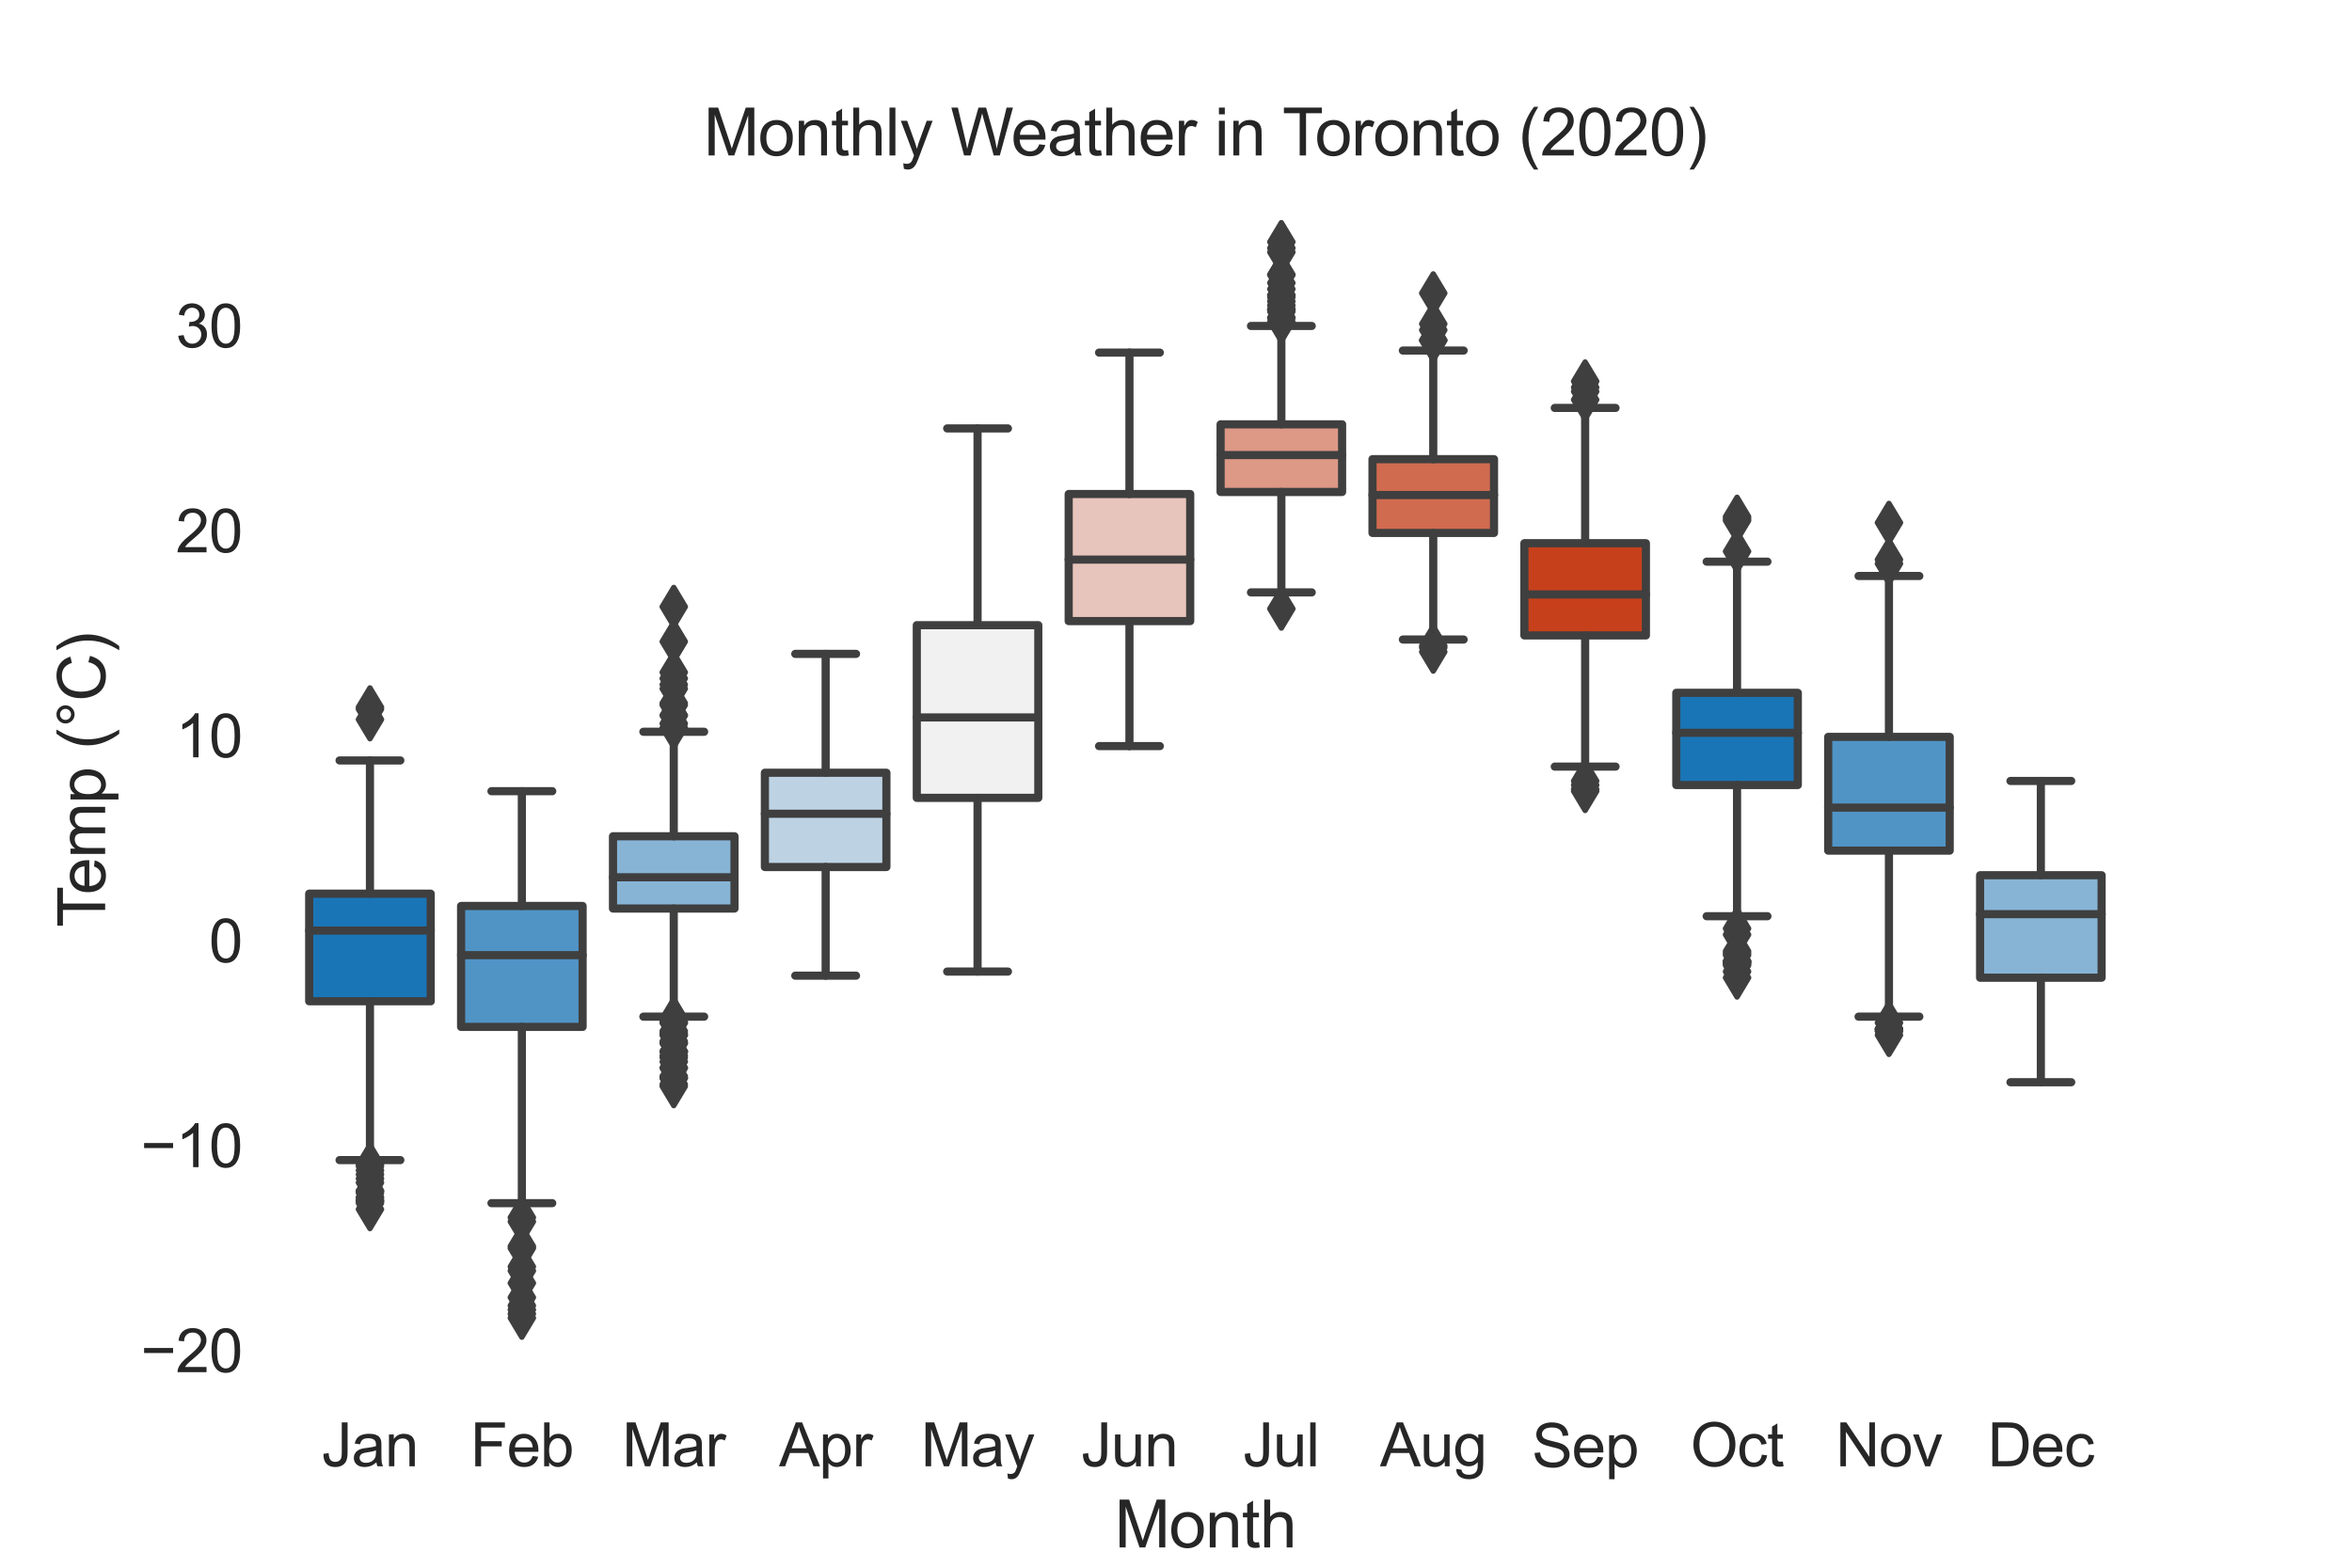 <?xml version="1.0" encoding="utf-8" standalone="no"?>
<!DOCTYPE svg PUBLIC "-//W3C//DTD SVG 1.1//EN"
  "http://www.w3.org/Graphics/SVG/1.1/DTD/svg11.dtd">
<svg xmlns:xlink="http://www.w3.org/1999/xlink" width="432pt" height="288pt" viewBox="0 0 432 288" xmlns="http://www.w3.org/2000/svg" version="1.1">
 <defs>
  <style type="text/css">*{stroke-linejoin: round; stroke-linecap: butt}</style>
 </defs>
 <g id="figure_1">
  <g id="patch_1">
   <path d="M 0 288 
L 432 288 
L 432 0 
L 0 0 
z
" style="fill: #ffffff"/>
  </g>
  <g id="axes_1">
   <g id="patch_2">
    <path d="M 54 252 
L 388.8 252 
L 388.8 34.56 
L 54 34.56 
z
" style="fill: #ffffff"/>
   </g>
   <g id="matplotlib.axis_1">
    <g id="xtick_1">
     <g id="line2d_1">
      <path d="M 67.95 252 
L 67.95 34.56 
" clip-path="url(#p4319e227aa)" style="fill: none; stroke: #ffffff; stroke-width: 0.2; stroke-linecap: round"/>
     </g>
     <g id="text_1">
      <!-- Jan -->
      <g style="fill: #262626" transform="translate(59.083 269.374)scale(0.11 -0.11)">
       <defs>
        <path id="ArialMT-4a" d="M 184 1300 
L 731 1375 
Q 753 850 928 656 
Q 1103 463 1413 463 
Q 1641 463 1806 567 
Q 1972 672 2034 851 
Q 2097 1031 2097 1425 
L 2097 4581 
L 2703 4581 
L 2703 1459 
Q 2703 884 2564 568 
Q 2425 253 2123 87 
Q 1822 -78 1416 -78 
Q 813 -78 492 269 
Q 172 616 184 1300 
z
" transform="scale(0.016)"/>
        <path id="ArialMT-61" d="M 2588 409 
Q 2275 144 1986 34 
Q 1697 -75 1366 -75 
Q 819 -75 525 192 
Q 231 459 231 875 
Q 231 1119 342 1320 
Q 453 1522 633 1644 
Q 813 1766 1038 1828 
Q 1203 1872 1538 1913 
Q 2219 1994 2541 2106 
Q 2544 2222 2544 2253 
Q 2544 2597 2384 2738 
Q 2169 2928 1744 2928 
Q 1347 2928 1158 2789 
Q 969 2650 878 2297 
L 328 2372 
Q 403 2725 575 2942 
Q 747 3159 1072 3276 
Q 1397 3394 1825 3394 
Q 2250 3394 2515 3294 
Q 2781 3194 2906 3042 
Q 3031 2891 3081 2659 
Q 3109 2516 3109 2141 
L 3109 1391 
Q 3109 606 3145 398 
Q 3181 191 3288 0 
L 2700 0 
Q 2613 175 2588 409 
z
M 2541 1666 
Q 2234 1541 1622 1453 
Q 1275 1403 1131 1340 
Q 988 1278 909 1158 
Q 831 1038 831 891 
Q 831 666 1001 516 
Q 1172 366 1500 366 
Q 1825 366 2078 508 
Q 2331 650 2450 897 
Q 2541 1088 2541 1459 
L 2541 1666 
z
" transform="scale(0.016)"/>
        <path id="ArialMT-6e" d="M 422 0 
L 422 3319 
L 928 3319 
L 928 2847 
Q 1294 3394 1984 3394 
Q 2284 3394 2536 3286 
Q 2788 3178 2913 3003 
Q 3038 2828 3088 2588 
Q 3119 2431 3119 2041 
L 3119 0 
L 2556 0 
L 2556 2019 
Q 2556 2363 2490 2533 
Q 2425 2703 2258 2804 
Q 2091 2906 1866 2906 
Q 1506 2906 1245 2678 
Q 984 2450 984 1813 
L 984 0 
L 422 0 
z
" transform="scale(0.016)"/>
       </defs>
       <use xlink:href="#ArialMT-4a"/>
       <use xlink:href="#ArialMT-61" x="50"/>
       <use xlink:href="#ArialMT-6e" x="105.615"/>
      </g>
     </g>
    </g>
    <g id="xtick_2">
     <g id="line2d_2">
      <path d="M 95.85 252 
L 95.85 34.56 
" clip-path="url(#p4319e227aa)" style="fill: none; stroke: #ffffff; stroke-width: 0.2; stroke-linecap: round"/>
     </g>
     <g id="text_2">
      <!-- Feb -->
      <g style="fill: #262626" transform="translate(86.374 269.374)scale(0.11 -0.11)">
       <defs>
        <path id="ArialMT-46" d="M 525 0 
L 525 4581 
L 3616 4581 
L 3616 4041 
L 1131 4041 
L 1131 2622 
L 3281 2622 
L 3281 2081 
L 1131 2081 
L 1131 0 
L 525 0 
z
" transform="scale(0.016)"/>
        <path id="ArialMT-65" d="M 2694 1069 
L 3275 997 
Q 3138 488 2766 206 
Q 2394 -75 1816 -75 
Q 1088 -75 661 373 
Q 234 822 234 1631 
Q 234 2469 665 2931 
Q 1097 3394 1784 3394 
Q 2450 3394 2872 2941 
Q 3294 2488 3294 1666 
Q 3294 1616 3291 1516 
L 816 1516 
Q 847 969 1125 678 
Q 1403 388 1819 388 
Q 2128 388 2347 550 
Q 2566 713 2694 1069 
z
M 847 1978 
L 2700 1978 
Q 2663 2397 2488 2606 
Q 2219 2931 1791 2931 
Q 1403 2931 1139 2672 
Q 875 2413 847 1978 
z
" transform="scale(0.016)"/>
        <path id="ArialMT-62" d="M 941 0 
L 419 0 
L 419 4581 
L 981 4581 
L 981 2947 
Q 1338 3394 1891 3394 
Q 2197 3394 2470 3270 
Q 2744 3147 2920 2923 
Q 3097 2700 3197 2384 
Q 3297 2069 3297 1709 
Q 3297 856 2875 390 
Q 2453 -75 1863 -75 
Q 1275 -75 941 416 
L 941 0 
z
M 934 1684 
Q 934 1088 1097 822 
Q 1363 388 1816 388 
Q 2184 388 2453 708 
Q 2722 1028 2722 1663 
Q 2722 2313 2464 2622 
Q 2206 2931 1841 2931 
Q 1472 2931 1203 2611 
Q 934 2291 934 1684 
z
" transform="scale(0.016)"/>
       </defs>
       <use xlink:href="#ArialMT-46"/>
       <use xlink:href="#ArialMT-65" x="61.084"/>
       <use xlink:href="#ArialMT-62" x="116.699"/>
      </g>
     </g>
    </g>
    <g id="xtick_3">
     <g id="line2d_3">
      <path d="M 123.75 252 
L 123.75 34.56 
" clip-path="url(#p4319e227aa)" style="fill: none; stroke: #ffffff; stroke-width: 0.2; stroke-linecap: round"/>
     </g>
     <g id="text_3">
      <!-- Mar -->
      <g style="fill: #262626" transform="translate(114.279 269.374)scale(0.11 -0.11)">
       <defs>
        <path id="ArialMT-4d" d="M 475 0 
L 475 4581 
L 1388 4581 
L 2472 1338 
Q 2622 884 2691 659 
Q 2769 909 2934 1394 
L 4031 4581 
L 4847 4581 
L 4847 0 
L 4263 0 
L 4263 3834 
L 2931 0 
L 2384 0 
L 1059 3900 
L 1059 0 
L 475 0 
z
" transform="scale(0.016)"/>
        <path id="ArialMT-72" d="M 416 0 
L 416 3319 
L 922 3319 
L 922 2816 
Q 1116 3169 1280 3281 
Q 1444 3394 1641 3394 
Q 1925 3394 2219 3213 
L 2025 2691 
Q 1819 2813 1613 2813 
Q 1428 2813 1281 2702 
Q 1134 2591 1072 2394 
Q 978 2094 978 1738 
L 978 0 
L 416 0 
z
" transform="scale(0.016)"/>
       </defs>
       <use xlink:href="#ArialMT-4d"/>
       <use xlink:href="#ArialMT-61" x="83.301"/>
       <use xlink:href="#ArialMT-72" x="138.916"/>
      </g>
     </g>
    </g>
    <g id="xtick_4">
     <g id="line2d_4">
      <path d="M 151.65 252 
L 151.65 34.56 
" clip-path="url(#p4319e227aa)" style="fill: none; stroke: #ffffff; stroke-width: 0.2; stroke-linecap: round"/>
     </g>
     <g id="text_4">
      <!-- Apr -->
      <g style="fill: #262626" transform="translate(143.091 269.374)scale(0.11 -0.11)">
       <defs>
        <path id="ArialMT-41" d="M -9 0 
L 1750 4581 
L 2403 4581 
L 4278 0 
L 3588 0 
L 3053 1388 
L 1138 1388 
L 634 0 
L -9 0 
z
M 1313 1881 
L 2866 1881 
L 2388 3150 
Q 2169 3728 2063 4100 
Q 1975 3659 1816 3225 
L 1313 1881 
z
" transform="scale(0.016)"/>
        <path id="ArialMT-70" d="M 422 -1272 
L 422 3319 
L 934 3319 
L 934 2888 
Q 1116 3141 1344 3267 
Q 1572 3394 1897 3394 
Q 2322 3394 2647 3175 
Q 2972 2956 3137 2557 
Q 3303 2159 3303 1684 
Q 3303 1175 3120 767 
Q 2938 359 2589 142 
Q 2241 -75 1856 -75 
Q 1575 -75 1351 44 
Q 1128 163 984 344 
L 984 -1272 
L 422 -1272 
z
M 931 1641 
Q 931 1000 1190 694 
Q 1450 388 1819 388 
Q 2194 388 2461 705 
Q 2728 1022 2728 1688 
Q 2728 2322 2467 2637 
Q 2206 2953 1844 2953 
Q 1484 2953 1207 2617 
Q 931 2281 931 1641 
z
" transform="scale(0.016)"/>
       </defs>
       <use xlink:href="#ArialMT-41"/>
       <use xlink:href="#ArialMT-70" x="66.699"/>
       <use xlink:href="#ArialMT-72" x="122.314"/>
      </g>
     </g>
    </g>
    <g id="xtick_5">
     <g id="line2d_5">
      <path d="M 179.55 252 
L 179.55 34.56 
" clip-path="url(#p4319e227aa)" style="fill: none; stroke: #ffffff; stroke-width: 0.2; stroke-linecap: round"/>
     </g>
     <g id="text_5">
      <!-- May -->
      <g style="fill: #262626" transform="translate(169.16 269.374)scale(0.11 -0.11)">
       <defs>
        <path id="ArialMT-79" d="M 397 -1278 
L 334 -750 
Q 519 -800 656 -800 
Q 844 -800 956 -737 
Q 1069 -675 1141 -563 
Q 1194 -478 1313 -144 
Q 1328 -97 1363 -6 
L 103 3319 
L 709 3319 
L 1400 1397 
Q 1534 1031 1641 628 
Q 1738 1016 1872 1384 
L 2581 3319 
L 3144 3319 
L 1881 -56 
Q 1678 -603 1566 -809 
Q 1416 -1088 1222 -1217 
Q 1028 -1347 759 -1347 
Q 597 -1347 397 -1278 
z
" transform="scale(0.016)"/>
       </defs>
       <use xlink:href="#ArialMT-4d"/>
       <use xlink:href="#ArialMT-61" x="83.301"/>
       <use xlink:href="#ArialMT-79" x="138.916"/>
      </g>
     </g>
    </g>
    <g id="xtick_6">
     <g id="line2d_6">
      <path d="M 207.45 252 
L 207.45 34.56 
" clip-path="url(#p4319e227aa)" style="fill: none; stroke: #ffffff; stroke-width: 0.2; stroke-linecap: round"/>
     </g>
     <g id="text_6">
      <!-- Jun -->
      <g style="fill: #262626" transform="translate(198.583 269.374)scale(0.11 -0.11)">
       <defs>
        <path id="ArialMT-75" d="M 2597 0 
L 2597 488 
Q 2209 -75 1544 -75 
Q 1250 -75 995 37 
Q 741 150 617 320 
Q 494 491 444 738 
Q 409 903 409 1263 
L 409 3319 
L 972 3319 
L 972 1478 
Q 972 1038 1006 884 
Q 1059 663 1231 536 
Q 1403 409 1656 409 
Q 1909 409 2131 539 
Q 2353 669 2445 892 
Q 2538 1116 2538 1541 
L 2538 3319 
L 3100 3319 
L 3100 0 
L 2597 0 
z
" transform="scale(0.016)"/>
       </defs>
       <use xlink:href="#ArialMT-4a"/>
       <use xlink:href="#ArialMT-75" x="50"/>
       <use xlink:href="#ArialMT-6e" x="105.615"/>
      </g>
     </g>
    </g>
    <g id="xtick_7">
     <g id="line2d_7">
      <path d="M 235.35 252 
L 235.35 34.56 
" clip-path="url(#p4319e227aa)" style="fill: none; stroke: #ffffff; stroke-width: 0.2; stroke-linecap: round"/>
     </g>
     <g id="text_7">
      <!-- Jul -->
      <g style="fill: #262626" transform="translate(228.319 269.374)scale(0.11 -0.11)">
       <defs>
        <path id="ArialMT-6c" d="M 409 0 
L 409 4581 
L 972 4581 
L 972 0 
L 409 0 
z
" transform="scale(0.016)"/>
       </defs>
       <use xlink:href="#ArialMT-4a"/>
       <use xlink:href="#ArialMT-75" x="50"/>
       <use xlink:href="#ArialMT-6c" x="105.615"/>
      </g>
     </g>
    </g>
    <g id="xtick_8">
     <g id="line2d_8">
      <path d="M 263.25 252 
L 263.25 34.56 
" clip-path="url(#p4319e227aa)" style="fill: none; stroke: #ffffff; stroke-width: 0.2; stroke-linecap: round"/>
     </g>
     <g id="text_8">
      <!-- Aug -->
      <g style="fill: #262626" transform="translate(253.464 269.374)scale(0.11 -0.11)">
       <defs>
        <path id="ArialMT-67" d="M 319 -275 
L 866 -356 
Q 900 -609 1056 -725 
Q 1266 -881 1628 -881 
Q 2019 -881 2231 -725 
Q 2444 -569 2519 -288 
Q 2563 -116 2559 434 
Q 2191 0 1641 0 
Q 956 0 581 494 
Q 206 988 206 1678 
Q 206 2153 378 2554 
Q 550 2956 876 3175 
Q 1203 3394 1644 3394 
Q 2231 3394 2613 2919 
L 2613 3319 
L 3131 3319 
L 3131 450 
Q 3131 -325 2973 -648 
Q 2816 -972 2473 -1159 
Q 2131 -1347 1631 -1347 
Q 1038 -1347 672 -1080 
Q 306 -813 319 -275 
z
M 784 1719 
Q 784 1066 1043 766 
Q 1303 466 1694 466 
Q 2081 466 2343 764 
Q 2606 1063 2606 1700 
Q 2606 2309 2336 2618 
Q 2066 2928 1684 2928 
Q 1309 2928 1046 2623 
Q 784 2319 784 1719 
z
" transform="scale(0.016)"/>
       </defs>
       <use xlink:href="#ArialMT-41"/>
       <use xlink:href="#ArialMT-75" x="66.699"/>
       <use xlink:href="#ArialMT-67" x="122.314"/>
      </g>
     </g>
    </g>
    <g id="xtick_9">
     <g id="line2d_9">
      <path d="M 291.15 252 
L 291.15 34.56 
" clip-path="url(#p4319e227aa)" style="fill: none; stroke: #ffffff; stroke-width: 0.2; stroke-linecap: round"/>
     </g>
     <g id="text_9">
      <!-- Sep -->
      <g style="fill: #262626" transform="translate(281.364 269.508)scale(0.11 -0.11)">
       <defs>
        <path id="ArialMT-53" d="M 288 1472 
L 859 1522 
Q 900 1178 1048 958 
Q 1197 738 1509 602 
Q 1822 466 2213 466 
Q 2559 466 2825 569 
Q 3091 672 3220 851 
Q 3350 1031 3350 1244 
Q 3350 1459 3225 1620 
Q 3100 1781 2813 1891 
Q 2628 1963 1997 2114 
Q 1366 2266 1113 2400 
Q 784 2572 623 2826 
Q 463 3081 463 3397 
Q 463 3744 659 4045 
Q 856 4347 1234 4503 
Q 1613 4659 2075 4659 
Q 2584 4659 2973 4495 
Q 3363 4331 3572 4012 
Q 3781 3694 3797 3291 
L 3216 3247 
Q 3169 3681 2898 3903 
Q 2628 4125 2100 4125 
Q 1550 4125 1298 3923 
Q 1047 3722 1047 3438 
Q 1047 3191 1225 3031 
Q 1400 2872 2139 2705 
Q 2878 2538 3153 2413 
Q 3553 2228 3743 1945 
Q 3934 1663 3934 1294 
Q 3934 928 3725 604 
Q 3516 281 3123 101 
Q 2731 -78 2241 -78 
Q 1619 -78 1198 103 
Q 778 284 539 648 
Q 300 1013 288 1472 
z
" transform="scale(0.016)"/>
       </defs>
       <use xlink:href="#ArialMT-53"/>
       <use xlink:href="#ArialMT-65" x="66.699"/>
       <use xlink:href="#ArialMT-70" x="122.314"/>
      </g>
     </g>
    </g>
    <g id="xtick_10">
     <g id="line2d_10">
      <path d="M 319.05 252 
L 319.05 34.56 
" clip-path="url(#p4319e227aa)" style="fill: none; stroke: #ffffff; stroke-width: 0.2; stroke-linecap: round"/>
     </g>
     <g id="text_10">
      <!-- Oct -->
      <g style="fill: #262626" transform="translate(310.494 269.374)scale(0.11 -0.11)">
       <defs>
        <path id="ArialMT-4f" d="M 309 2231 
Q 309 3372 921 4017 
Q 1534 4663 2503 4663 
Q 3138 4663 3647 4359 
Q 4156 4056 4423 3514 
Q 4691 2972 4691 2284 
Q 4691 1588 4409 1038 
Q 4128 488 3612 205 
Q 3097 -78 2500 -78 
Q 1853 -78 1343 234 
Q 834 547 571 1087 
Q 309 1628 309 2231 
z
M 934 2222 
Q 934 1394 1379 917 
Q 1825 441 2497 441 
Q 3181 441 3623 922 
Q 4066 1403 4066 2288 
Q 4066 2847 3877 3264 
Q 3688 3681 3323 3911 
Q 2959 4141 2506 4141 
Q 1863 4141 1398 3698 
Q 934 3256 934 2222 
z
" transform="scale(0.016)"/>
        <path id="ArialMT-63" d="M 2588 1216 
L 3141 1144 
Q 3050 572 2676 248 
Q 2303 -75 1759 -75 
Q 1078 -75 664 370 
Q 250 816 250 1647 
Q 250 2184 428 2587 
Q 606 2991 970 3192 
Q 1334 3394 1763 3394 
Q 2303 3394 2647 3120 
Q 2991 2847 3088 2344 
L 2541 2259 
Q 2463 2594 2264 2762 
Q 2066 2931 1784 2931 
Q 1359 2931 1093 2626 
Q 828 2322 828 1663 
Q 828 994 1084 691 
Q 1341 388 1753 388 
Q 2084 388 2306 591 
Q 2528 794 2588 1216 
z
" transform="scale(0.016)"/>
        <path id="ArialMT-74" d="M 1650 503 
L 1731 6 
Q 1494 -44 1306 -44 
Q 1000 -44 831 53 
Q 663 150 594 308 
Q 525 466 525 972 
L 525 2881 
L 113 2881 
L 113 3319 
L 525 3319 
L 525 4141 
L 1084 4478 
L 1084 3319 
L 1650 3319 
L 1650 2881 
L 1084 2881 
L 1084 941 
Q 1084 700 1114 631 
Q 1144 563 1211 522 
Q 1278 481 1403 481 
Q 1497 481 1650 503 
z
" transform="scale(0.016)"/>
       </defs>
       <use xlink:href="#ArialMT-4f"/>
       <use xlink:href="#ArialMT-63" x="77.783"/>
       <use xlink:href="#ArialMT-74" x="127.783"/>
      </g>
     </g>
    </g>
    <g id="xtick_11">
     <g id="line2d_11">
      <path d="M 346.95 252 
L 346.95 34.56 
" clip-path="url(#p4319e227aa)" style="fill: none; stroke: #ffffff; stroke-width: 0.2; stroke-linecap: round"/>
     </g>
     <g id="text_11">
      <!-- Nov -->
      <g style="fill: #262626" transform="translate(337.169 269.374)scale(0.11 -0.11)">
       <defs>
        <path id="ArialMT-4e" d="M 488 0 
L 488 4581 
L 1109 4581 
L 3516 984 
L 3516 4581 
L 4097 4581 
L 4097 0 
L 3475 0 
L 1069 3600 
L 1069 0 
L 488 0 
z
" transform="scale(0.016)"/>
        <path id="ArialMT-6f" d="M 213 1659 
Q 213 2581 725 3025 
Q 1153 3394 1769 3394 
Q 2453 3394 2887 2945 
Q 3322 2497 3322 1706 
Q 3322 1066 3130 698 
Q 2938 331 2570 128 
Q 2203 -75 1769 -75 
Q 1072 -75 642 372 
Q 213 819 213 1659 
z
M 791 1659 
Q 791 1022 1069 705 
Q 1347 388 1769 388 
Q 2188 388 2466 706 
Q 2744 1025 2744 1678 
Q 2744 2294 2464 2611 
Q 2184 2928 1769 2928 
Q 1347 2928 1069 2612 
Q 791 2297 791 1659 
z
" transform="scale(0.016)"/>
        <path id="ArialMT-76" d="M 1344 0 
L 81 3319 
L 675 3319 
L 1388 1331 
Q 1503 1009 1600 663 
Q 1675 925 1809 1294 
L 2547 3319 
L 3125 3319 
L 1869 0 
L 1344 0 
z
" transform="scale(0.016)"/>
       </defs>
       <use xlink:href="#ArialMT-4e"/>
       <use xlink:href="#ArialMT-6f" x="72.217"/>
       <use xlink:href="#ArialMT-76" x="127.832"/>
      </g>
     </g>
    </g>
    <g id="xtick_12">
     <g id="line2d_12">
      <path d="M 374.85 252 
L 374.85 34.56 
" clip-path="url(#p4319e227aa)" style="fill: none; stroke: #ffffff; stroke-width: 0.2; stroke-linecap: round"/>
     </g>
     <g id="text_12">
      <!-- Dec -->
      <g style="fill: #262626" transform="translate(365.069 269.374)scale(0.11 -0.11)">
       <defs>
        <path id="ArialMT-44" d="M 494 0 
L 494 4581 
L 2072 4581 
Q 2606 4581 2888 4516 
Q 3281 4425 3559 4188 
Q 3922 3881 4101 3404 
Q 4281 2928 4281 2316 
Q 4281 1794 4159 1391 
Q 4038 988 3847 723 
Q 3656 459 3429 307 
Q 3203 156 2883 78 
Q 2563 0 2147 0 
L 494 0 
z
M 1100 541 
L 2078 541 
Q 2531 541 2789 625 
Q 3047 709 3200 863 
Q 3416 1078 3536 1442 
Q 3656 1806 3656 2325 
Q 3656 3044 3420 3430 
Q 3184 3816 2847 3947 
Q 2603 4041 2063 4041 
L 1100 4041 
L 1100 541 
z
" transform="scale(0.016)"/>
       </defs>
       <use xlink:href="#ArialMT-44"/>
       <use xlink:href="#ArialMT-65" x="72.217"/>
       <use xlink:href="#ArialMT-63" x="127.832"/>
      </g>
     </g>
    </g>
    <g id="text_13">
     <!-- Month -->
     <g style="fill: #262626" transform="translate(204.726 284.283)scale(0.12 -0.12)">
      <defs>
       <path id="ArialMT-68" d="M 422 0 
L 422 4581 
L 984 4581 
L 984 2938 
Q 1378 3394 1978 3394 
Q 2347 3394 2619 3248 
Q 2891 3103 3008 2847 
Q 3125 2591 3125 2103 
L 3125 0 
L 2563 0 
L 2563 2103 
Q 2563 2525 2380 2717 
Q 2197 2909 1863 2909 
Q 1613 2909 1392 2779 
Q 1172 2650 1078 2428 
Q 984 2206 984 1816 
L 984 0 
L 422 0 
z
" transform="scale(0.016)"/>
      </defs>
      <use xlink:href="#ArialMT-4d"/>
      <use xlink:href="#ArialMT-6f" x="83.301"/>
      <use xlink:href="#ArialMT-6e" x="138.916"/>
      <use xlink:href="#ArialMT-74" x="194.531"/>
      <use xlink:href="#ArialMT-68" x="222.314"/>
     </g>
    </g>
   </g>
   <g id="matplotlib.axis_2">
    <g id="ytick_1">
     <g id="line2d_13">
      <path d="M 54 248.141 
L 388.8 248.141 
" clip-path="url(#p4319e227aa)" style="fill: none; stroke: #ffffff; stroke-width: 0.2; stroke-linecap: round"/>
     </g>
     <g id="text_14">
      <!-- −20 -->
      <g style="fill: #262626" transform="translate(25.841 252.077)scale(0.11 -0.11)">
       <defs>
        <path id="ArialMT-2212" d="M 3381 1997 
L 356 1997 
L 356 2522 
L 3381 2522 
L 3381 1997 
z
" transform="scale(0.016)"/>
        <path id="ArialMT-32" d="M 3222 541 
L 3222 0 
L 194 0 
Q 188 203 259 391 
Q 375 700 629 1000 
Q 884 1300 1366 1694 
Q 2113 2306 2375 2664 
Q 2638 3022 2638 3341 
Q 2638 3675 2398 3904 
Q 2159 4134 1775 4134 
Q 1369 4134 1125 3890 
Q 881 3647 878 3216 
L 300 3275 
Q 359 3922 746 4261 
Q 1134 4600 1788 4600 
Q 2447 4600 2831 4234 
Q 3216 3869 3216 3328 
Q 3216 3053 3103 2787 
Q 2991 2522 2730 2228 
Q 2469 1934 1863 1422 
Q 1356 997 1212 845 
Q 1069 694 975 541 
L 3222 541 
z
" transform="scale(0.016)"/>
        <path id="ArialMT-30" d="M 266 2259 
Q 266 3072 433 3567 
Q 600 4063 929 4331 
Q 1259 4600 1759 4600 
Q 2128 4600 2406 4451 
Q 2684 4303 2865 4023 
Q 3047 3744 3150 3342 
Q 3253 2941 3253 2259 
Q 3253 1453 3087 958 
Q 2922 463 2592 192 
Q 2263 -78 1759 -78 
Q 1097 -78 719 397 
Q 266 969 266 2259 
z
M 844 2259 
Q 844 1131 1108 757 
Q 1372 384 1759 384 
Q 2147 384 2411 759 
Q 2675 1134 2675 2259 
Q 2675 3391 2411 3762 
Q 2147 4134 1753 4134 
Q 1366 4134 1134 3806 
Q 844 3388 844 2259 
z
" transform="scale(0.016)"/>
       </defs>
       <use xlink:href="#ArialMT-2212"/>
       <use xlink:href="#ArialMT-32" x="58.398"/>
       <use xlink:href="#ArialMT-30" x="114.014"/>
      </g>
     </g>
    </g>
    <g id="ytick_2">
     <g id="line2d_14">
      <path d="M 54 210.489 
L 388.8 210.489 
" clip-path="url(#p4319e227aa)" style="fill: none; stroke: #ffffff; stroke-width: 0.2; stroke-linecap: round"/>
     </g>
     <g id="text_15">
      <!-- −10 -->
      <g style="fill: #262626" transform="translate(25.841 214.426)scale(0.11 -0.11)">
       <defs>
        <path id="ArialMT-31" d="M 2384 0 
L 1822 0 
L 1822 3584 
Q 1619 3391 1289 3197 
Q 959 3003 697 2906 
L 697 3450 
Q 1169 3672 1522 3987 
Q 1875 4303 2022 4600 
L 2384 4600 
L 2384 0 
z
" transform="scale(0.016)"/>
       </defs>
       <use xlink:href="#ArialMT-2212"/>
       <use xlink:href="#ArialMT-31" x="58.398"/>
       <use xlink:href="#ArialMT-30" x="114.014"/>
      </g>
     </g>
    </g>
    <g id="ytick_3">
     <g id="line2d_15">
      <path d="M 54 172.837 
L 388.8 172.837 
" clip-path="url(#p4319e227aa)" style="fill: none; stroke: #ffffff; stroke-width: 0.2; stroke-linecap: round"/>
     </g>
     <g id="text_16">
      <!-- 0 -->
      <g style="fill: #262626" transform="translate(38.383 176.774)scale(0.11 -0.11)">
       <use xlink:href="#ArialMT-30"/>
      </g>
     </g>
    </g>
    <g id="ytick_4">
     <g id="line2d_16">
      <path d="M 54 135.185 
L 388.8 135.185 
" clip-path="url(#p4319e227aa)" style="fill: none; stroke: #ffffff; stroke-width: 0.2; stroke-linecap: round"/>
     </g>
     <g id="text_17">
      <!-- 10 -->
      <g style="fill: #262626" transform="translate(32.266 139.122)scale(0.11 -0.11)">
       <use xlink:href="#ArialMT-31"/>
       <use xlink:href="#ArialMT-30" x="55.615"/>
      </g>
     </g>
    </g>
    <g id="ytick_5">
     <g id="line2d_17">
      <path d="M 54 97.533 
L 388.8 97.533 
" clip-path="url(#p4319e227aa)" style="fill: none; stroke: #ffffff; stroke-width: 0.2; stroke-linecap: round"/>
     </g>
     <g id="text_18">
      <!-- 20 -->
      <g style="fill: #262626" transform="translate(32.266 101.47)scale(0.11 -0.11)">
       <use xlink:href="#ArialMT-32"/>
       <use xlink:href="#ArialMT-30" x="55.615"/>
      </g>
     </g>
    </g>
    <g id="ytick_6">
     <g id="line2d_18">
      <path d="M 54 59.881 
L 388.8 59.881 
" clip-path="url(#p4319e227aa)" style="fill: none; stroke: #ffffff; stroke-width: 0.2; stroke-linecap: round"/>
     </g>
     <g id="text_19">
      <!-- 30 -->
      <g style="fill: #262626" transform="translate(32.266 63.818)scale(0.11 -0.11)">
       <defs>
        <path id="ArialMT-33" d="M 269 1209 
L 831 1284 
Q 928 806 1161 595 
Q 1394 384 1728 384 
Q 2125 384 2398 659 
Q 2672 934 2672 1341 
Q 2672 1728 2419 1979 
Q 2166 2231 1775 2231 
Q 1616 2231 1378 2169 
L 1441 2663 
Q 1497 2656 1531 2656 
Q 1891 2656 2178 2843 
Q 2466 3031 2466 3422 
Q 2466 3731 2256 3934 
Q 2047 4138 1716 4138 
Q 1388 4138 1169 3931 
Q 950 3725 888 3313 
L 325 3413 
Q 428 3978 793 4289 
Q 1159 4600 1703 4600 
Q 2078 4600 2393 4439 
Q 2709 4278 2876 4000 
Q 3044 3722 3044 3409 
Q 3044 3113 2884 2869 
Q 2725 2625 2413 2481 
Q 2819 2388 3044 2092 
Q 3269 1797 3269 1353 
Q 3269 753 2831 336 
Q 2394 -81 1725 -81 
Q 1122 -81 723 278 
Q 325 638 269 1209 
z
" transform="scale(0.016)"/>
       </defs>
       <use xlink:href="#ArialMT-33"/>
       <use xlink:href="#ArialMT-30" x="55.615"/>
      </g>
     </g>
    </g>
    <g id="text_20">
     <!-- Temp (°C) -->
     <g style="fill: #262626" transform="translate(19.316 170.343)rotate(-90)scale(0.12 -0.12)">
      <defs>
       <path id="ArialMT-54" d="M 1659 0 
L 1659 4041 
L 150 4041 
L 150 4581 
L 3781 4581 
L 3781 4041 
L 2266 4041 
L 2266 0 
L 1659 0 
z
" transform="scale(0.016)"/>
       <path id="ArialMT-6d" d="M 422 0 
L 422 3319 
L 925 3319 
L 925 2853 
Q 1081 3097 1340 3245 
Q 1600 3394 1931 3394 
Q 2300 3394 2536 3241 
Q 2772 3088 2869 2813 
Q 3263 3394 3894 3394 
Q 4388 3394 4653 3120 
Q 4919 2847 4919 2278 
L 4919 0 
L 4359 0 
L 4359 2091 
Q 4359 2428 4304 2576 
Q 4250 2725 4106 2815 
Q 3963 2906 3769 2906 
Q 3419 2906 3187 2673 
Q 2956 2441 2956 1928 
L 2956 0 
L 2394 0 
L 2394 2156 
Q 2394 2531 2256 2718 
Q 2119 2906 1806 2906 
Q 1569 2906 1367 2781 
Q 1166 2656 1075 2415 
Q 984 2175 984 1722 
L 984 0 
L 422 0 
z
" transform="scale(0.016)"/>
       <path id="ArialMT-20" transform="scale(0.016)"/>
       <path id="ArialMT-28" d="M 1497 -1347 
Q 1031 -759 709 28 
Q 388 816 388 1659 
Q 388 2403 628 3084 
Q 909 3875 1497 4659 
L 1900 4659 
Q 1522 4009 1400 3731 
Q 1209 3300 1100 2831 
Q 966 2247 966 1656 
Q 966 153 1900 -1347 
L 1497 -1347 
z
" transform="scale(0.016)"/>
       <path id="ArialMT-b0" d="M 400 3794 
Q 400 4153 654 4406 
Q 909 4659 1266 4659 
Q 1628 4659 1881 4406 
Q 2134 4153 2134 3794 
Q 2134 3434 1879 3179 
Q 1625 2925 1266 2925 
Q 909 2925 654 3178 
Q 400 3431 400 3794 
z
M 741 3794 
Q 741 3575 895 3420 
Q 1050 3266 1269 3266 
Q 1484 3266 1639 3420 
Q 1794 3575 1794 3794 
Q 1794 4013 1639 4167 
Q 1484 4322 1269 4322 
Q 1050 4322 895 4167 
Q 741 4013 741 3794 
z
" transform="scale(0.016)"/>
       <path id="ArialMT-43" d="M 3763 1606 
L 4369 1453 
Q 4178 706 3683 314 
Q 3188 -78 2472 -78 
Q 1731 -78 1267 223 
Q 803 525 561 1097 
Q 319 1669 319 2325 
Q 319 3041 592 3573 
Q 866 4106 1370 4382 
Q 1875 4659 2481 4659 
Q 3169 4659 3637 4309 
Q 4106 3959 4291 3325 
L 3694 3184 
Q 3534 3684 3231 3912 
Q 2928 4141 2469 4141 
Q 1941 4141 1586 3887 
Q 1231 3634 1087 3207 
Q 944 2781 944 2328 
Q 944 1744 1114 1308 
Q 1284 872 1643 656 
Q 2003 441 2422 441 
Q 2931 441 3284 734 
Q 3638 1028 3763 1606 
z
" transform="scale(0.016)"/>
       <path id="ArialMT-29" d="M 791 -1347 
L 388 -1347 
Q 1322 153 1322 1656 
Q 1322 2244 1188 2822 
Q 1081 3291 891 3722 
Q 769 4003 388 4659 
L 791 4659 
Q 1378 3875 1659 3084 
Q 1900 2403 1900 1659 
Q 1900 816 1576 28 
Q 1253 -759 791 -1347 
z
" transform="scale(0.016)"/>
      </defs>
      <use xlink:href="#ArialMT-54"/>
      <use xlink:href="#ArialMT-65" x="49.959"/>
      <use xlink:href="#ArialMT-6d" x="105.574"/>
      <use xlink:href="#ArialMT-70" x="188.875"/>
      <use xlink:href="#ArialMT-20" x="244.49"/>
      <use xlink:href="#ArialMT-28" x="272.273"/>
      <use xlink:href="#ArialMT-b0" x="305.574"/>
      <use xlink:href="#ArialMT-43" x="345.564"/>
      <use xlink:href="#ArialMT-29" x="417.781"/>
     </g>
    </g>
   </g>
   <g id="patch_3">
    <path d="M 56.79 183.944 
L 79.11 183.944 
L 79.11 164.177 
L 56.79 164.177 
L 56.79 183.944 
z
" clip-path="url(#p4319e227aa)" style="fill: #1a75b7; stroke: #3f3f3f; stroke-width: 1.5; stroke-linejoin: miter"/>
   </g>
   <g id="patch_4">
    <path d="M 84.69 188.651 
L 107.01 188.651 
L 107.01 166.436 
L 84.69 166.436 
L 84.69 188.651 
z
" clip-path="url(#p4319e227aa)" style="fill: #5094c6; stroke: #3f3f3f; stroke-width: 1.5; stroke-linejoin: miter"/>
   </g>
   <g id="patch_5">
    <path d="M 112.59 166.907 
L 134.91 166.907 
L 134.91 153.634 
L 112.59 153.634 
L 112.59 166.907 
z
" clip-path="url(#p4319e227aa)" style="fill: #87b4d5; stroke: #3f3f3f; stroke-width: 1.5; stroke-linejoin: miter"/>
   </g>
   <g id="patch_6">
    <path d="M 140.49 159.282 
L 162.81 159.282 
L 162.81 141.962 
L 140.49 141.962 
L 140.49 159.282 
z
" clip-path="url(#p4319e227aa)" style="fill: #bdd3e4; stroke: #3f3f3f; stroke-width: 1.5; stroke-linejoin: miter"/>
   </g>
   <g id="patch_7">
    <path d="M 168.39 146.575 
L 190.71 146.575 
L 190.71 114.853 
L 168.39 114.853 
L 168.39 146.575 
z
" clip-path="url(#p4319e227aa)" style="fill: #f2f1f1; stroke: #3f3f3f; stroke-width: 1.5; stroke-linejoin: miter"/>
   </g>
   <g id="patch_8">
    <path d="M 196.29 114.1 
L 218.61 114.1 
L 218.61 90.756 
L 196.29 90.756 
L 196.29 114.1 
z
" clip-path="url(#p4319e227aa)" style="fill: #e8c5bc; stroke: #3f3f3f; stroke-width: 1.5; stroke-linejoin: miter"/>
   </g>
   <g id="patch_9">
    <path d="M 224.19 90.379 
L 246.51 90.379 
L 246.51 77.954 
L 224.19 77.954 
L 224.19 90.379 
z
" clip-path="url(#p4319e227aa)" style="fill: #dd9886; stroke: #3f3f3f; stroke-width: 1.5; stroke-linejoin: miter"/>
   </g>
   <g id="patch_10">
    <path d="M 252.09 97.909 
L 274.41 97.909 
L 274.41 84.355 
L 252.09 84.355 
L 252.09 97.909 
z
" clip-path="url(#p4319e227aa)" style="fill: #d16b50; stroke: #3f3f3f; stroke-width: 1.5; stroke-linejoin: miter"/>
   </g>
   <g id="patch_11">
    <path d="M 279.99 116.735 
L 302.31 116.735 
L 302.31 99.792 
L 279.99 99.792 
L 279.99 116.735 
z
" clip-path="url(#p4319e227aa)" style="fill: #c7401c; stroke: #3f3f3f; stroke-width: 1.5; stroke-linejoin: miter"/>
   </g>
   <g id="patch_12">
    <path d="M 307.89 144.221 
L 330.21 144.221 
L 330.21 127.278 
L 307.89 127.278 
L 307.89 144.221 
z
" clip-path="url(#p4319e227aa)" style="fill: #1a75b7; stroke: #3f3f3f; stroke-width: 1.5; stroke-linejoin: miter"/>
   </g>
   <g id="patch_13">
    <path d="M 335.79 156.27 
L 358.11 156.27 
L 358.11 135.373 
L 335.79 135.373 
L 335.79 156.27 
z
" clip-path="url(#p4319e227aa)" style="fill: #5094c6; stroke: #3f3f3f; stroke-width: 1.5; stroke-linejoin: miter"/>
   </g>
   <g id="patch_14">
    <path d="M 363.69 179.614 
L 386.01 179.614 
L 386.01 160.788 
L 363.69 160.788 
L 363.69 179.614 
z
" clip-path="url(#p4319e227aa)" style="fill: #87b4d5; stroke: #3f3f3f; stroke-width: 1.5; stroke-linejoin: miter"/>
   </g>
   <g id="line2d_19">
    <path d="M 67.95 183.944 
L 67.95 213.124 
" clip-path="url(#p4319e227aa)" style="fill: none; stroke: #3f3f3f; stroke-width: 1.5; stroke-linecap: round"/>
   </g>
   <g id="line2d_20">
    <path d="M 67.95 164.177 
L 67.95 139.703 
" clip-path="url(#p4319e227aa)" style="fill: none; stroke: #3f3f3f; stroke-width: 1.5; stroke-linecap: round"/>
   </g>
   <g id="line2d_21">
    <path d="M 62.37 213.124 
L 73.53 213.124 
" clip-path="url(#p4319e227aa)" style="fill: none; stroke: #3f3f3f; stroke-width: 1.5; stroke-linecap: round"/>
   </g>
   <g id="line2d_22">
    <path d="M 62.37 139.703 
L 73.53 139.703 
" clip-path="url(#p4319e227aa)" style="fill: none; stroke: #3f3f3f; stroke-width: 1.5; stroke-linecap: round"/>
   </g>
   <g id="line2d_23">
    <defs>
     <path id="m1b4d97f641" d="M -0 3.536 
L 2.121 0 
L -0 -3.536 
L -2.121 -0 
z
" style="stroke: #3f3f3f; stroke-linejoin: miter"/>
    </defs>
    <g clip-path="url(#p4319e227aa)">
     <use xlink:href="#m1b4d97f641" x="67.95" y="215.007" style="fill: #3f3f3f; stroke: #3f3f3f; stroke-linejoin: miter"/>
     <use xlink:href="#m1b4d97f641" x="67.95" y="216.513" style="fill: #3f3f3f; stroke: #3f3f3f; stroke-linejoin: miter"/>
     <use xlink:href="#m1b4d97f641" x="67.95" y="218.772" style="fill: #3f3f3f; stroke: #3f3f3f; stroke-linejoin: miter"/>
     <use xlink:href="#m1b4d97f641" x="67.95" y="220.655" style="fill: #3f3f3f; stroke: #3f3f3f; stroke-linejoin: miter"/>
     <use xlink:href="#m1b4d97f641" x="67.95" y="221.031" style="fill: #3f3f3f; stroke: #3f3f3f; stroke-linejoin: miter"/>
     <use xlink:href="#m1b4d97f641" x="67.95" y="222.161" style="fill: #3f3f3f; stroke: #3f3f3f; stroke-linejoin: miter"/>
     <use xlink:href="#m1b4d97f641" x="67.95" y="220.278" style="fill: #3f3f3f; stroke: #3f3f3f; stroke-linejoin: miter"/>
     <use xlink:href="#m1b4d97f641" x="67.95" y="214.254" style="fill: #3f3f3f; stroke: #3f3f3f; stroke-linejoin: miter"/>
     <use xlink:href="#m1b4d97f641" x="67.95" y="213.877" style="fill: #3f3f3f; stroke: #3f3f3f; stroke-linejoin: miter"/>
     <use xlink:href="#m1b4d97f641" x="67.95" y="215.76" style="fill: #3f3f3f; stroke: #3f3f3f; stroke-linejoin: miter"/>
     <use xlink:href="#m1b4d97f641" x="67.95" y="217.266" style="fill: #3f3f3f; stroke: #3f3f3f; stroke-linejoin: miter"/>
     <use xlink:href="#m1b4d97f641" x="67.95" y="218.772" style="fill: #3f3f3f; stroke: #3f3f3f; stroke-linejoin: miter"/>
     <use xlink:href="#m1b4d97f641" x="67.95" y="219.902" style="fill: #3f3f3f; stroke: #3f3f3f; stroke-linejoin: miter"/>
     <use xlink:href="#m1b4d97f641" x="67.95" y="220.655" style="fill: #3f3f3f; stroke: #3f3f3f; stroke-linejoin: miter"/>
     <use xlink:href="#m1b4d97f641" x="67.95" y="219.149" style="fill: #3f3f3f; stroke: #3f3f3f; stroke-linejoin: miter"/>
     <use xlink:href="#m1b4d97f641" x="67.95" y="129.914" style="fill: #3f3f3f; stroke: #3f3f3f; stroke-linejoin: miter"/>
     <use xlink:href="#m1b4d97f641" x="67.95" y="130.29" style="fill: #3f3f3f; stroke: #3f3f3f; stroke-linejoin: miter"/>
     <use xlink:href="#m1b4d97f641" x="67.95" y="132.173" style="fill: #3f3f3f; stroke: #3f3f3f; stroke-linejoin: miter"/>
    </g>
   </g>
   <g id="line2d_24">
    <path d="M 95.85 188.651 
L 95.85 221.031 
" clip-path="url(#p4319e227aa)" style="fill: none; stroke: #3f3f3f; stroke-width: 1.5; stroke-linecap: round"/>
   </g>
   <g id="line2d_25">
    <path d="M 95.85 166.436 
L 95.85 145.351 
" clip-path="url(#p4319e227aa)" style="fill: none; stroke: #3f3f3f; stroke-width: 1.5; stroke-linecap: round"/>
   </g>
   <g id="line2d_26">
    <path d="M 90.27 221.031 
L 101.43 221.031 
" clip-path="url(#p4319e227aa)" style="fill: none; stroke: #3f3f3f; stroke-width: 1.5; stroke-linecap: round"/>
   </g>
   <g id="line2d_27">
    <path d="M 90.27 145.351 
L 101.43 145.351 
" clip-path="url(#p4319e227aa)" style="fill: none; stroke: #3f3f3f; stroke-width: 1.5; stroke-linecap: round"/>
   </g>
   <g id="line2d_28">
    <g clip-path="url(#p4319e227aa)">
     <use xlink:href="#m1b4d97f641" x="95.85" y="223.667" style="fill: #3f3f3f; stroke: #3f3f3f; stroke-linejoin: miter"/>
     <use xlink:href="#m1b4d97f641" x="95.85" y="228.938" style="fill: #3f3f3f; stroke: #3f3f3f; stroke-linejoin: miter"/>
     <use xlink:href="#m1b4d97f641" x="95.85" y="232.703" style="fill: #3f3f3f; stroke: #3f3f3f; stroke-linejoin: miter"/>
     <use xlink:href="#m1b4d97f641" x="95.85" y="235.716" style="fill: #3f3f3f; stroke: #3f3f3f; stroke-linejoin: miter"/>
     <use xlink:href="#m1b4d97f641" x="95.85" y="238.351" style="fill: #3f3f3f; stroke: #3f3f3f; stroke-linejoin: miter"/>
     <use xlink:href="#m1b4d97f641" x="95.85" y="240.61" style="fill: #3f3f3f; stroke: #3f3f3f; stroke-linejoin: miter"/>
     <use xlink:href="#m1b4d97f641" x="95.85" y="242.116" style="fill: #3f3f3f; stroke: #3f3f3f; stroke-linejoin: miter"/>
     <use xlink:href="#m1b4d97f641" x="95.85" y="241.363" style="fill: #3f3f3f; stroke: #3f3f3f; stroke-linejoin: miter"/>
     <use xlink:href="#m1b4d97f641" x="95.85" y="239.857" style="fill: #3f3f3f; stroke: #3f3f3f; stroke-linejoin: miter"/>
     <use xlink:href="#m1b4d97f641" x="95.85" y="233.456" style="fill: #3f3f3f; stroke: #3f3f3f; stroke-linejoin: miter"/>
     <use xlink:href="#m1b4d97f641" x="95.85" y="229.315" style="fill: #3f3f3f; stroke: #3f3f3f; stroke-linejoin: miter"/>
     <use xlink:href="#m1b4d97f641" x="95.85" y="224.42" style="fill: #3f3f3f; stroke: #3f3f3f; stroke-linejoin: miter"/>
    </g>
   </g>
   <g id="line2d_29">
    <path d="M 123.75 166.907 
L 123.75 186.768 
" clip-path="url(#p4319e227aa)" style="fill: none; stroke: #3f3f3f; stroke-width: 1.5; stroke-linecap: round"/>
   </g>
   <g id="line2d_30">
    <path d="M 123.75 153.634 
L 123.75 134.432 
" clip-path="url(#p4319e227aa)" style="fill: none; stroke: #3f3f3f; stroke-width: 1.5; stroke-linecap: round"/>
   </g>
   <g id="line2d_31">
    <path d="M 118.17 186.768 
L 129.33 186.768 
" clip-path="url(#p4319e227aa)" style="fill: none; stroke: #3f3f3f; stroke-width: 1.5; stroke-linecap: round"/>
   </g>
   <g id="line2d_32">
    <path d="M 118.17 134.432 
L 129.33 134.432 
" clip-path="url(#p4319e227aa)" style="fill: none; stroke: #3f3f3f; stroke-width: 1.5; stroke-linecap: round"/>
   </g>
   <g id="line2d_33">
    <g clip-path="url(#p4319e227aa)">
     <use xlink:href="#m1b4d97f641" x="123.75" y="191.286" style="fill: #3f3f3f; stroke: #3f3f3f; stroke-linejoin: miter"/>
     <use xlink:href="#m1b4d97f641" x="123.75" y="193.169" style="fill: #3f3f3f; stroke: #3f3f3f; stroke-linejoin: miter"/>
     <use xlink:href="#m1b4d97f641" x="123.75" y="193.169" style="fill: #3f3f3f; stroke: #3f3f3f; stroke-linejoin: miter"/>
     <use xlink:href="#m1b4d97f641" x="123.75" y="193.169" style="fill: #3f3f3f; stroke: #3f3f3f; stroke-linejoin: miter"/>
     <use xlink:href="#m1b4d97f641" x="123.75" y="196.181" style="fill: #3f3f3f; stroke: #3f3f3f; stroke-linejoin: miter"/>
     <use xlink:href="#m1b4d97f641" x="123.75" y="196.181" style="fill: #3f3f3f; stroke: #3f3f3f; stroke-linejoin: miter"/>
     <use xlink:href="#m1b4d97f641" x="123.75" y="198.064" style="fill: #3f3f3f; stroke: #3f3f3f; stroke-linejoin: miter"/>
     <use xlink:href="#m1b4d97f641" x="123.75" y="199.193" style="fill: #3f3f3f; stroke: #3f3f3f; stroke-linejoin: miter"/>
     <use xlink:href="#m1b4d97f641" x="123.75" y="194.298" style="fill: #3f3f3f; stroke: #3f3f3f; stroke-linejoin: miter"/>
     <use xlink:href="#m1b4d97f641" x="123.75" y="187.898" style="fill: #3f3f3f; stroke: #3f3f3f; stroke-linejoin: miter"/>
     <use xlink:href="#m1b4d97f641" x="123.75" y="190.157" style="fill: #3f3f3f; stroke: #3f3f3f; stroke-linejoin: miter"/>
     <use xlink:href="#m1b4d97f641" x="123.75" y="191.663" style="fill: #3f3f3f; stroke: #3f3f3f; stroke-linejoin: miter"/>
     <use xlink:href="#m1b4d97f641" x="123.75" y="190.157" style="fill: #3f3f3f; stroke: #3f3f3f; stroke-linejoin: miter"/>
     <use xlink:href="#m1b4d97f641" x="123.75" y="187.898" style="fill: #3f3f3f; stroke: #3f3f3f; stroke-linejoin: miter"/>
     <use xlink:href="#m1b4d97f641" x="123.75" y="189.78" style="fill: #3f3f3f; stroke: #3f3f3f; stroke-linejoin: miter"/>
     <use xlink:href="#m1b4d97f641" x="123.75" y="191.663" style="fill: #3f3f3f; stroke: #3f3f3f; stroke-linejoin: miter"/>
     <use xlink:href="#m1b4d97f641" x="123.75" y="193.922" style="fill: #3f3f3f; stroke: #3f3f3f; stroke-linejoin: miter"/>
     <use xlink:href="#m1b4d97f641" x="123.75" y="198.064" style="fill: #3f3f3f; stroke: #3f3f3f; stroke-linejoin: miter"/>
     <use xlink:href="#m1b4d97f641" x="123.75" y="199.57" style="fill: #3f3f3f; stroke: #3f3f3f; stroke-linejoin: miter"/>
     <use xlink:href="#m1b4d97f641" x="123.75" y="197.687" style="fill: #3f3f3f; stroke: #3f3f3f; stroke-linejoin: miter"/>
     <use xlink:href="#m1b4d97f641" x="123.75" y="195.051" style="fill: #3f3f3f; stroke: #3f3f3f; stroke-linejoin: miter"/>
     <use xlink:href="#m1b4d97f641" x="123.75" y="189.404" style="fill: #3f3f3f; stroke: #3f3f3f; stroke-linejoin: miter"/>
     <use xlink:href="#m1b4d97f641" x="123.75" y="187.145" style="fill: #3f3f3f; stroke: #3f3f3f; stroke-linejoin: miter"/>
     <use xlink:href="#m1b4d97f641" x="123.75" y="187.145" style="fill: #3f3f3f; stroke: #3f3f3f; stroke-linejoin: miter"/>
     <use xlink:href="#m1b4d97f641" x="123.75" y="187.521" style="fill: #3f3f3f; stroke: #3f3f3f; stroke-linejoin: miter"/>
     <use xlink:href="#m1b4d97f641" x="123.75" y="131.42" style="fill: #3f3f3f; stroke: #3f3f3f; stroke-linejoin: miter"/>
     <use xlink:href="#m1b4d97f641" x="123.75" y="117.865" style="fill: #3f3f3f; stroke: #3f3f3f; stroke-linejoin: miter"/>
     <use xlink:href="#m1b4d97f641" x="123.75" y="126.525" style="fill: #3f3f3f; stroke: #3f3f3f; stroke-linejoin: miter"/>
     <use xlink:href="#m1b4d97f641" x="123.75" y="131.42" style="fill: #3f3f3f; stroke: #3f3f3f; stroke-linejoin: miter"/>
     <use xlink:href="#m1b4d97f641" x="123.75" y="129.161" style="fill: #3f3f3f; stroke: #3f3f3f; stroke-linejoin: miter"/>
     <use xlink:href="#m1b4d97f641" x="123.75" y="125.772" style="fill: #3f3f3f; stroke: #3f3f3f; stroke-linejoin: miter"/>
     <use xlink:href="#m1b4d97f641" x="123.75" y="129.537" style="fill: #3f3f3f; stroke: #3f3f3f; stroke-linejoin: miter"/>
     <use xlink:href="#m1b4d97f641" x="123.75" y="132.926" style="fill: #3f3f3f; stroke: #3f3f3f; stroke-linejoin: miter"/>
     <use xlink:href="#m1b4d97f641" x="123.75" y="111.464" style="fill: #3f3f3f; stroke: #3f3f3f; stroke-linejoin: miter"/>
     <use xlink:href="#m1b4d97f641" x="123.75" y="123.513" style="fill: #3f3f3f; stroke: #3f3f3f; stroke-linejoin: miter"/>
     <use xlink:href="#m1b4d97f641" x="123.75" y="124.642" style="fill: #3f3f3f; stroke: #3f3f3f; stroke-linejoin: miter"/>
     <use xlink:href="#m1b4d97f641" x="123.75" y="133.679" style="fill: #3f3f3f; stroke: #3f3f3f; stroke-linejoin: miter"/>
    </g>
   </g>
   <g id="line2d_34">
    <path d="M 151.65 159.282 
L 151.65 179.238 
" clip-path="url(#p4319e227aa)" style="fill: none; stroke: #3f3f3f; stroke-width: 1.5; stroke-linecap: round"/>
   </g>
   <g id="line2d_35">
    <path d="M 151.65 141.962 
L 151.65 120.124 
" clip-path="url(#p4319e227aa)" style="fill: none; stroke: #3f3f3f; stroke-width: 1.5; stroke-linecap: round"/>
   </g>
   <g id="line2d_36">
    <path d="M 146.07 179.238 
L 157.23 179.238 
" clip-path="url(#p4319e227aa)" style="fill: none; stroke: #3f3f3f; stroke-width: 1.5; stroke-linecap: round"/>
   </g>
   <g id="line2d_37">
    <path d="M 146.07 120.124 
L 157.23 120.124 
" clip-path="url(#p4319e227aa)" style="fill: none; stroke: #3f3f3f; stroke-width: 1.5; stroke-linecap: round"/>
   </g>
   <g id="line2d_38"/>
   <g id="line2d_39">
    <path d="M 179.55 146.575 
L 179.55 178.485 
" clip-path="url(#p4319e227aa)" style="fill: none; stroke: #3f3f3f; stroke-width: 1.5; stroke-linecap: round"/>
   </g>
   <g id="line2d_40">
    <path d="M 179.55 114.853 
L 179.55 78.707 
" clip-path="url(#p4319e227aa)" style="fill: none; stroke: #3f3f3f; stroke-width: 1.5; stroke-linecap: round"/>
   </g>
   <g id="line2d_41">
    <path d="M 173.97 178.485 
L 185.13 178.485 
" clip-path="url(#p4319e227aa)" style="fill: none; stroke: #3f3f3f; stroke-width: 1.5; stroke-linecap: round"/>
   </g>
   <g id="line2d_42">
    <path d="M 173.97 78.707 
L 185.13 78.707 
" clip-path="url(#p4319e227aa)" style="fill: none; stroke: #3f3f3f; stroke-width: 1.5; stroke-linecap: round"/>
   </g>
   <g id="line2d_43"/>
   <g id="line2d_44">
    <path d="M 207.45 114.1 
L 207.45 137.067 
" clip-path="url(#p4319e227aa)" style="fill: none; stroke: #3f3f3f; stroke-width: 1.5; stroke-linecap: round"/>
   </g>
   <g id="line2d_45">
    <path d="M 207.45 90.756 
L 207.45 64.776 
" clip-path="url(#p4319e227aa)" style="fill: none; stroke: #3f3f3f; stroke-width: 1.5; stroke-linecap: round"/>
   </g>
   <g id="line2d_46">
    <path d="M 201.87 137.067 
L 213.03 137.067 
" clip-path="url(#p4319e227aa)" style="fill: none; stroke: #3f3f3f; stroke-width: 1.5; stroke-linecap: round"/>
   </g>
   <g id="line2d_47">
    <path d="M 201.87 64.776 
L 213.03 64.776 
" clip-path="url(#p4319e227aa)" style="fill: none; stroke: #3f3f3f; stroke-width: 1.5; stroke-linecap: round"/>
   </g>
   <g id="line2d_48"/>
   <g id="line2d_49">
    <path d="M 235.35 90.379 
L 235.35 108.828 
" clip-path="url(#p4319e227aa)" style="fill: none; stroke: #3f3f3f; stroke-width: 1.5; stroke-linecap: round"/>
   </g>
   <g id="line2d_50">
    <path d="M 235.35 77.954 
L 235.35 59.881 
" clip-path="url(#p4319e227aa)" style="fill: none; stroke: #3f3f3f; stroke-width: 1.5; stroke-linecap: round"/>
   </g>
   <g id="line2d_51">
    <path d="M 229.77 108.828 
L 240.93 108.828 
" clip-path="url(#p4319e227aa)" style="fill: none; stroke: #3f3f3f; stroke-width: 1.5; stroke-linecap: round"/>
   </g>
   <g id="line2d_52">
    <path d="M 229.77 59.881 
L 240.93 59.881 
" clip-path="url(#p4319e227aa)" style="fill: none; stroke: #3f3f3f; stroke-width: 1.5; stroke-linecap: round"/>
   </g>
   <g id="line2d_53">
    <g clip-path="url(#p4319e227aa)">
     <use xlink:href="#m1b4d97f641" x="235.35" y="111.841" style="fill: #3f3f3f; stroke: #3f3f3f; stroke-linejoin: miter"/>
     <use xlink:href="#m1b4d97f641" x="235.35" y="56.869" style="fill: #3f3f3f; stroke: #3f3f3f; stroke-linejoin: miter"/>
     <use xlink:href="#m1b4d97f641" x="235.35" y="45.573" style="fill: #3f3f3f; stroke: #3f3f3f; stroke-linejoin: miter"/>
     <use xlink:href="#m1b4d97f641" x="235.35" y="44.444" style="fill: #3f3f3f; stroke: #3f3f3f; stroke-linejoin: miter"/>
     <use xlink:href="#m1b4d97f641" x="235.35" y="46.326" style="fill: #3f3f3f; stroke: #3f3f3f; stroke-linejoin: miter"/>
     <use xlink:href="#m1b4d97f641" x="235.35" y="50.468" style="fill: #3f3f3f; stroke: #3f3f3f; stroke-linejoin: miter"/>
     <use xlink:href="#m1b4d97f641" x="235.35" y="54.233" style="fill: #3f3f3f; stroke: #3f3f3f; stroke-linejoin: miter"/>
     <use xlink:href="#m1b4d97f641" x="235.35" y="57.245" style="fill: #3f3f3f; stroke: #3f3f3f; stroke-linejoin: miter"/>
     <use xlink:href="#m1b4d97f641" x="235.35" y="56.869" style="fill: #3f3f3f; stroke: #3f3f3f; stroke-linejoin: miter"/>
     <use xlink:href="#m1b4d97f641" x="235.35" y="54.233" style="fill: #3f3f3f; stroke: #3f3f3f; stroke-linejoin: miter"/>
     <use xlink:href="#m1b4d97f641" x="235.35" y="50.468" style="fill: #3f3f3f; stroke: #3f3f3f; stroke-linejoin: miter"/>
     <use xlink:href="#m1b4d97f641" x="235.35" y="51.974" style="fill: #3f3f3f; stroke: #3f3f3f; stroke-linejoin: miter"/>
     <use xlink:href="#m1b4d97f641" x="235.35" y="53.104" style="fill: #3f3f3f; stroke: #3f3f3f; stroke-linejoin: miter"/>
     <use xlink:href="#m1b4d97f641" x="235.35" y="56.116" style="fill: #3f3f3f; stroke: #3f3f3f; stroke-linejoin: miter"/>
     <use xlink:href="#m1b4d97f641" x="235.35" y="58.375" style="fill: #3f3f3f; stroke: #3f3f3f; stroke-linejoin: miter"/>
     <use xlink:href="#m1b4d97f641" x="235.35" y="58.375" style="fill: #3f3f3f; stroke: #3f3f3f; stroke-linejoin: miter"/>
     <use xlink:href="#m1b4d97f641" x="235.35" y="55.363" style="fill: #3f3f3f; stroke: #3f3f3f; stroke-linejoin: miter"/>
     <use xlink:href="#m1b4d97f641" x="235.35" y="54.61" style="fill: #3f3f3f; stroke: #3f3f3f; stroke-linejoin: miter"/>
     <use xlink:href="#m1b4d97f641" x="235.35" y="59.128" style="fill: #3f3f3f; stroke: #3f3f3f; stroke-linejoin: miter"/>
     <use xlink:href="#m1b4d97f641" x="235.35" y="56.869" style="fill: #3f3f3f; stroke: #3f3f3f; stroke-linejoin: miter"/>
    </g>
   </g>
   <g id="line2d_54">
    <path d="M 263.25 97.909 
L 263.25 117.488 
" clip-path="url(#p4319e227aa)" style="fill: none; stroke: #3f3f3f; stroke-width: 1.5; stroke-linecap: round"/>
   </g>
   <g id="line2d_55">
    <path d="M 263.25 84.355 
L 263.25 64.399 
" clip-path="url(#p4319e227aa)" style="fill: none; stroke: #3f3f3f; stroke-width: 1.5; stroke-linecap: round"/>
   </g>
   <g id="line2d_56">
    <path d="M 257.67 117.488 
L 268.83 117.488 
" clip-path="url(#p4319e227aa)" style="fill: none; stroke: #3f3f3f; stroke-width: 1.5; stroke-linecap: round"/>
   </g>
   <g id="line2d_57">
    <path d="M 257.67 64.399 
L 268.83 64.399 
" clip-path="url(#p4319e227aa)" style="fill: none; stroke: #3f3f3f; stroke-width: 1.5; stroke-linecap: round"/>
   </g>
   <g id="line2d_58">
    <g clip-path="url(#p4319e227aa)">
     <use xlink:href="#m1b4d97f641" x="263.25" y="119.748" style="fill: #3f3f3f; stroke: #3f3f3f; stroke-linejoin: miter"/>
     <use xlink:href="#m1b4d97f641" x="263.25" y="118.618" style="fill: #3f3f3f; stroke: #3f3f3f; stroke-linejoin: miter"/>
     <use xlink:href="#m1b4d97f641" x="263.25" y="118.994" style="fill: #3f3f3f; stroke: #3f3f3f; stroke-linejoin: miter"/>
     <use xlink:href="#m1b4d97f641" x="263.25" y="62.517" style="fill: #3f3f3f; stroke: #3f3f3f; stroke-linejoin: miter"/>
     <use xlink:href="#m1b4d97f641" x="263.25" y="62.517" style="fill: #3f3f3f; stroke: #3f3f3f; stroke-linejoin: miter"/>
     <use xlink:href="#m1b4d97f641" x="263.25" y="53.857" style="fill: #3f3f3f; stroke: #3f3f3f; stroke-linejoin: miter"/>
     <use xlink:href="#m1b4d97f641" x="263.25" y="59.504" style="fill: #3f3f3f; stroke: #3f3f3f; stroke-linejoin: miter"/>
     <use xlink:href="#m1b4d97f641" x="263.25" y="60.634" style="fill: #3f3f3f; stroke: #3f3f3f; stroke-linejoin: miter"/>
    </g>
   </g>
   <g id="line2d_59">
    <path d="M 291.15 116.735 
L 291.15 140.833 
" clip-path="url(#p4319e227aa)" style="fill: none; stroke: #3f3f3f; stroke-width: 1.5; stroke-linecap: round"/>
   </g>
   <g id="line2d_60">
    <path d="M 291.15 99.792 
L 291.15 74.942 
" clip-path="url(#p4319e227aa)" style="fill: none; stroke: #3f3f3f; stroke-width: 1.5; stroke-linecap: round"/>
   </g>
   <g id="line2d_61">
    <path d="M 285.57 140.833 
L 296.73 140.833 
" clip-path="url(#p4319e227aa)" style="fill: none; stroke: #3f3f3f; stroke-width: 1.5; stroke-linecap: round"/>
   </g>
   <g id="line2d_62">
    <path d="M 285.57 74.942 
L 296.73 74.942 
" clip-path="url(#p4319e227aa)" style="fill: none; stroke: #3f3f3f; stroke-width: 1.5; stroke-linecap: round"/>
   </g>
   <g id="line2d_63">
    <g clip-path="url(#p4319e227aa)">
     <use xlink:href="#m1b4d97f641" x="291.15" y="143.468" style="fill: #3f3f3f; stroke: #3f3f3f; stroke-linejoin: miter"/>
     <use xlink:href="#m1b4d97f641" x="291.15" y="144.974" style="fill: #3f3f3f; stroke: #3f3f3f; stroke-linejoin: miter"/>
     <use xlink:href="#m1b4d97f641" x="291.15" y="145.351" style="fill: #3f3f3f; stroke: #3f3f3f; stroke-linejoin: miter"/>
     <use xlink:href="#m1b4d97f641" x="291.15" y="144.221" style="fill: #3f3f3f; stroke: #3f3f3f; stroke-linejoin: miter"/>
     <use xlink:href="#m1b4d97f641" x="291.15" y="71.177" style="fill: #3f3f3f; stroke: #3f3f3f; stroke-linejoin: miter"/>
     <use xlink:href="#m1b4d97f641" x="291.15" y="70.047" style="fill: #3f3f3f; stroke: #3f3f3f; stroke-linejoin: miter"/>
     <use xlink:href="#m1b4d97f641" x="291.15" y="73.436" style="fill: #3f3f3f; stroke: #3f3f3f; stroke-linejoin: miter"/>
     <use xlink:href="#m1b4d97f641" x="291.15" y="71.93" style="fill: #3f3f3f; stroke: #3f3f3f; stroke-linejoin: miter"/>
    </g>
   </g>
   <g id="line2d_64">
    <path d="M 319.05 144.221 
L 319.05 168.319 
" clip-path="url(#p4319e227aa)" style="fill: none; stroke: #3f3f3f; stroke-width: 1.5; stroke-linecap: round"/>
   </g>
   <g id="line2d_65">
    <path d="M 319.05 127.278 
L 319.05 103.181 
" clip-path="url(#p4319e227aa)" style="fill: none; stroke: #3f3f3f; stroke-width: 1.5; stroke-linecap: round"/>
   </g>
   <g id="line2d_66">
    <path d="M 313.47 168.319 
L 324.63 168.319 
" clip-path="url(#p4319e227aa)" style="fill: none; stroke: #3f3f3f; stroke-width: 1.5; stroke-linecap: round"/>
   </g>
   <g id="line2d_67">
    <path d="M 313.47 103.181 
L 324.63 103.181 
" clip-path="url(#p4319e227aa)" style="fill: none; stroke: #3f3f3f; stroke-width: 1.5; stroke-linecap: round"/>
   </g>
   <g id="line2d_68">
    <g clip-path="url(#p4319e227aa)">
     <use xlink:href="#m1b4d97f641" x="319.05" y="170.578" style="fill: #3f3f3f; stroke: #3f3f3f; stroke-linejoin: miter"/>
     <use xlink:href="#m1b4d97f641" x="319.05" y="171.707" style="fill: #3f3f3f; stroke: #3f3f3f; stroke-linejoin: miter"/>
     <use xlink:href="#m1b4d97f641" x="319.05" y="174.719" style="fill: #3f3f3f; stroke: #3f3f3f; stroke-linejoin: miter"/>
     <use xlink:href="#m1b4d97f641" x="319.05" y="175.096" style="fill: #3f3f3f; stroke: #3f3f3f; stroke-linejoin: miter"/>
     <use xlink:href="#m1b4d97f641" x="319.05" y="176.602" style="fill: #3f3f3f; stroke: #3f3f3f; stroke-linejoin: miter"/>
     <use xlink:href="#m1b4d97f641" x="319.05" y="177.355" style="fill: #3f3f3f; stroke: #3f3f3f; stroke-linejoin: miter"/>
     <use xlink:href="#m1b4d97f641" x="319.05" y="176.978" style="fill: #3f3f3f; stroke: #3f3f3f; stroke-linejoin: miter"/>
     <use xlink:href="#m1b4d97f641" x="319.05" y="176.602" style="fill: #3f3f3f; stroke: #3f3f3f; stroke-linejoin: miter"/>
     <use xlink:href="#m1b4d97f641" x="319.05" y="178.485" style="fill: #3f3f3f; stroke: #3f3f3f; stroke-linejoin: miter"/>
     <use xlink:href="#m1b4d97f641" x="319.05" y="176.978" style="fill: #3f3f3f; stroke: #3f3f3f; stroke-linejoin: miter"/>
     <use xlink:href="#m1b4d97f641" x="319.05" y="179.614" style="fill: #3f3f3f; stroke: #3f3f3f; stroke-linejoin: miter"/>
     <use xlink:href="#m1b4d97f641" x="319.05" y="176.602" style="fill: #3f3f3f; stroke: #3f3f3f; stroke-linejoin: miter"/>
     <use xlink:href="#m1b4d97f641" x="319.05" y="175.472" style="fill: #3f3f3f; stroke: #3f3f3f; stroke-linejoin: miter"/>
     <use xlink:href="#m1b4d97f641" x="319.05" y="95.65" style="fill: #3f3f3f; stroke: #3f3f3f; stroke-linejoin: miter"/>
     <use xlink:href="#m1b4d97f641" x="319.05" y="95.274" style="fill: #3f3f3f; stroke: #3f3f3f; stroke-linejoin: miter"/>
     <use xlink:href="#m1b4d97f641" x="319.05" y="101.298" style="fill: #3f3f3f; stroke: #3f3f3f; stroke-linejoin: miter"/>
     <use xlink:href="#m1b4d97f641" x="319.05" y="94.897" style="fill: #3f3f3f; stroke: #3f3f3f; stroke-linejoin: miter"/>
    </g>
   </g>
   <g id="line2d_69">
    <path d="M 346.95 156.27 
L 346.95 186.768 
" clip-path="url(#p4319e227aa)" style="fill: none; stroke: #3f3f3f; stroke-width: 1.5; stroke-linecap: round"/>
   </g>
   <g id="line2d_70">
    <path d="M 346.95 135.373 
L 346.95 105.816 
" clip-path="url(#p4319e227aa)" style="fill: none; stroke: #3f3f3f; stroke-width: 1.5; stroke-linecap: round"/>
   </g>
   <g id="line2d_71">
    <path d="M 341.37 186.768 
L 352.53 186.768 
" clip-path="url(#p4319e227aa)" style="fill: none; stroke: #3f3f3f; stroke-width: 1.5; stroke-linecap: round"/>
   </g>
   <g id="line2d_72">
    <path d="M 341.37 105.816 
L 352.53 105.816 
" clip-path="url(#p4319e227aa)" style="fill: none; stroke: #3f3f3f; stroke-width: 1.5; stroke-linecap: round"/>
   </g>
   <g id="line2d_73">
    <g clip-path="url(#p4319e227aa)">
     <use xlink:href="#m1b4d97f641" x="346.95" y="189.027" style="fill: #3f3f3f; stroke: #3f3f3f; stroke-linejoin: miter"/>
     <use xlink:href="#m1b4d97f641" x="346.95" y="189.404" style="fill: #3f3f3f; stroke: #3f3f3f; stroke-linejoin: miter"/>
     <use xlink:href="#m1b4d97f641" x="346.95" y="189.027" style="fill: #3f3f3f; stroke: #3f3f3f; stroke-linejoin: miter"/>
     <use xlink:href="#m1b4d97f641" x="346.95" y="190.157" style="fill: #3f3f3f; stroke: #3f3f3f; stroke-linejoin: miter"/>
     <use xlink:href="#m1b4d97f641" x="346.95" y="189.027" style="fill: #3f3f3f; stroke: #3f3f3f; stroke-linejoin: miter"/>
     <use xlink:href="#m1b4d97f641" x="346.95" y="189.404" style="fill: #3f3f3f; stroke: #3f3f3f; stroke-linejoin: miter"/>
     <use xlink:href="#m1b4d97f641" x="346.95" y="187.898" style="fill: #3f3f3f; stroke: #3f3f3f; stroke-linejoin: miter"/>
     <use xlink:href="#m1b4d97f641" x="346.95" y="102.804" style="fill: #3f3f3f; stroke: #3f3f3f; stroke-linejoin: miter"/>
     <use xlink:href="#m1b4d97f641" x="346.95" y="96.027" style="fill: #3f3f3f; stroke: #3f3f3f; stroke-linejoin: miter"/>
     <use xlink:href="#m1b4d97f641" x="346.95" y="103.557" style="fill: #3f3f3f; stroke: #3f3f3f; stroke-linejoin: miter"/>
    </g>
   </g>
   <g id="line2d_74">
    <path d="M 374.85 179.614 
L 374.85 198.817 
" clip-path="url(#p4319e227aa)" style="fill: none; stroke: #3f3f3f; stroke-width: 1.5; stroke-linecap: round"/>
   </g>
   <g id="line2d_75">
    <path d="M 374.85 160.788 
L 374.85 143.468 
" clip-path="url(#p4319e227aa)" style="fill: none; stroke: #3f3f3f; stroke-width: 1.5; stroke-linecap: round"/>
   </g>
   <g id="line2d_76">
    <path d="M 369.27 198.817 
L 380.43 198.817 
" clip-path="url(#p4319e227aa)" style="fill: none; stroke: #3f3f3f; stroke-width: 1.5; stroke-linecap: round"/>
   </g>
   <g id="line2d_77">
    <path d="M 369.27 143.468 
L 380.43 143.468 
" clip-path="url(#p4319e227aa)" style="fill: none; stroke: #3f3f3f; stroke-width: 1.5; stroke-linecap: round"/>
   </g>
   <g id="line2d_78"/>
   <g id="line2d_79">
    <path d="M 56.79 170.954 
L 79.11 170.954 
" clip-path="url(#p4319e227aa)" style="fill: none; stroke: #3f3f3f; stroke-width: 1.5; stroke-linecap: round"/>
   </g>
   <g id="line2d_80">
    <path d="M 84.69 175.472 
L 107.01 175.472 
" clip-path="url(#p4319e227aa)" style="fill: none; stroke: #3f3f3f; stroke-width: 1.5; stroke-linecap: round"/>
   </g>
   <g id="line2d_81">
    <path d="M 112.59 161.165 
L 134.91 161.165 
" clip-path="url(#p4319e227aa)" style="fill: none; stroke: #3f3f3f; stroke-width: 1.5; stroke-linecap: round"/>
   </g>
   <g id="line2d_82">
    <path d="M 140.49 149.493 
L 162.81 149.493 
" clip-path="url(#p4319e227aa)" style="fill: none; stroke: #3f3f3f; stroke-width: 1.5; stroke-linecap: round"/>
   </g>
   <g id="line2d_83">
    <path d="M 168.39 131.796 
L 190.71 131.796 
" clip-path="url(#p4319e227aa)" style="fill: none; stroke: #3f3f3f; stroke-width: 1.5; stroke-linecap: round"/>
   </g>
   <g id="line2d_84">
    <path d="M 196.29 102.804 
L 218.61 102.804 
" clip-path="url(#p4319e227aa)" style="fill: none; stroke: #3f3f3f; stroke-width: 1.5; stroke-linecap: round"/>
   </g>
   <g id="line2d_85">
    <path d="M 224.19 83.602 
L 246.51 83.602 
" clip-path="url(#p4319e227aa)" style="fill: none; stroke: #3f3f3f; stroke-width: 1.5; stroke-linecap: round"/>
   </g>
   <g id="line2d_86">
    <path d="M 252.09 90.944 
L 274.41 90.944 
" clip-path="url(#p4319e227aa)" style="fill: none; stroke: #3f3f3f; stroke-width: 1.5; stroke-linecap: round"/>
   </g>
   <g id="line2d_87">
    <path d="M 279.99 109.205 
L 302.31 109.205 
" clip-path="url(#p4319e227aa)" style="fill: none; stroke: #3f3f3f; stroke-width: 1.5; stroke-linecap: round"/>
   </g>
   <g id="line2d_88">
    <path d="M 307.89 134.62 
L 330.21 134.62 
" clip-path="url(#p4319e227aa)" style="fill: none; stroke: #3f3f3f; stroke-width: 1.5; stroke-linecap: round"/>
   </g>
   <g id="line2d_89">
    <path d="M 335.79 148.363 
L 358.11 148.363 
" clip-path="url(#p4319e227aa)" style="fill: none; stroke: #3f3f3f; stroke-width: 1.5; stroke-linecap: round"/>
   </g>
   <g id="line2d_90">
    <path d="M 363.69 167.942 
L 386.01 167.942 
" clip-path="url(#p4319e227aa)" style="fill: none; stroke: #3f3f3f; stroke-width: 1.5; stroke-linecap: round"/>
   </g>
   <g id="patch_15">
    <path d="M 54 252 
L 54 34.56 
" style="fill: none; stroke: #ffffff; stroke-width: 1.25; stroke-linejoin: miter; stroke-linecap: square"/>
   </g>
   <g id="patch_16">
    <path d="M 388.8 252 
L 388.8 34.56 
" style="fill: none; stroke: #ffffff; stroke-width: 1.25; stroke-linejoin: miter; stroke-linecap: square"/>
   </g>
   <g id="patch_17">
    <path d="M 54 252 
L 388.8 252 
" style="fill: none; stroke: #ffffff; stroke-width: 1.25; stroke-linejoin: miter; stroke-linecap: square"/>
   </g>
   <g id="patch_18">
    <path d="M 54 34.56 
L 388.8 34.56 
" style="fill: none; stroke: #ffffff; stroke-width: 1.25; stroke-linejoin: miter; stroke-linecap: square"/>
   </g>
   <g id="text_21">
    <!-- Monthly Weather in Toronto (2020) -->
    <g style="fill: #262626" transform="translate(129.241 28.56)scale(0.12 -0.12)">
     <defs>
      <path id="ArialMT-57" d="M 1294 0 
L 78 4581 
L 700 4581 
L 1397 1578 
Q 1509 1106 1591 641 
Q 1766 1375 1797 1488 
L 2669 4581 
L 3400 4581 
L 4056 2263 
Q 4303 1400 4413 641 
Q 4500 1075 4641 1638 
L 5359 4581 
L 5969 4581 
L 4713 0 
L 4128 0 
L 3163 3491 
Q 3041 3928 3019 4028 
Q 2947 3713 2884 3491 
L 1913 0 
L 1294 0 
z
" transform="scale(0.016)"/>
      <path id="ArialMT-69" d="M 425 3934 
L 425 4581 
L 988 4581 
L 988 3934 
L 425 3934 
z
M 425 0 
L 425 3319 
L 988 3319 
L 988 0 
L 425 0 
z
" transform="scale(0.016)"/>
     </defs>
     <use xlink:href="#ArialMT-4d"/>
     <use xlink:href="#ArialMT-6f" x="83.301"/>
     <use xlink:href="#ArialMT-6e" x="138.916"/>
     <use xlink:href="#ArialMT-74" x="194.531"/>
     <use xlink:href="#ArialMT-68" x="222.314"/>
     <use xlink:href="#ArialMT-6c" x="277.93"/>
     <use xlink:href="#ArialMT-79" x="300.146"/>
     <use xlink:href="#ArialMT-20" x="350.146"/>
     <use xlink:href="#ArialMT-57" x="377.93"/>
     <use xlink:href="#ArialMT-65" x="470.564"/>
     <use xlink:href="#ArialMT-61" x="526.18"/>
     <use xlink:href="#ArialMT-74" x="581.795"/>
     <use xlink:href="#ArialMT-68" x="609.578"/>
     <use xlink:href="#ArialMT-65" x="665.193"/>
     <use xlink:href="#ArialMT-72" x="720.809"/>
     <use xlink:href="#ArialMT-20" x="754.109"/>
     <use xlink:href="#ArialMT-69" x="781.893"/>
     <use xlink:href="#ArialMT-6e" x="804.109"/>
     <use xlink:href="#ArialMT-20" x="859.725"/>
     <use xlink:href="#ArialMT-54" x="885.758"/>
     <use xlink:href="#ArialMT-6f" x="935.717"/>
     <use xlink:href="#ArialMT-72" x="991.332"/>
     <use xlink:href="#ArialMT-6f" x="1024.633"/>
     <use xlink:href="#ArialMT-6e" x="1080.248"/>
     <use xlink:href="#ArialMT-74" x="1135.863"/>
     <use xlink:href="#ArialMT-6f" x="1163.646"/>
     <use xlink:href="#ArialMT-20" x="1219.262"/>
     <use xlink:href="#ArialMT-28" x="1247.045"/>
     <use xlink:href="#ArialMT-32" x="1280.346"/>
     <use xlink:href="#ArialMT-30" x="1335.961"/>
     <use xlink:href="#ArialMT-32" x="1391.576"/>
     <use xlink:href="#ArialMT-30" x="1447.191"/>
     <use xlink:href="#ArialMT-29" x="1502.807"/>
    </g>
   </g>
  </g>
 </g>
 <defs>
  <clipPath id="p4319e227aa">
   <rect x="54" y="34.56" width="334.8" height="217.44"/>
  </clipPath>
 </defs>
</svg>
